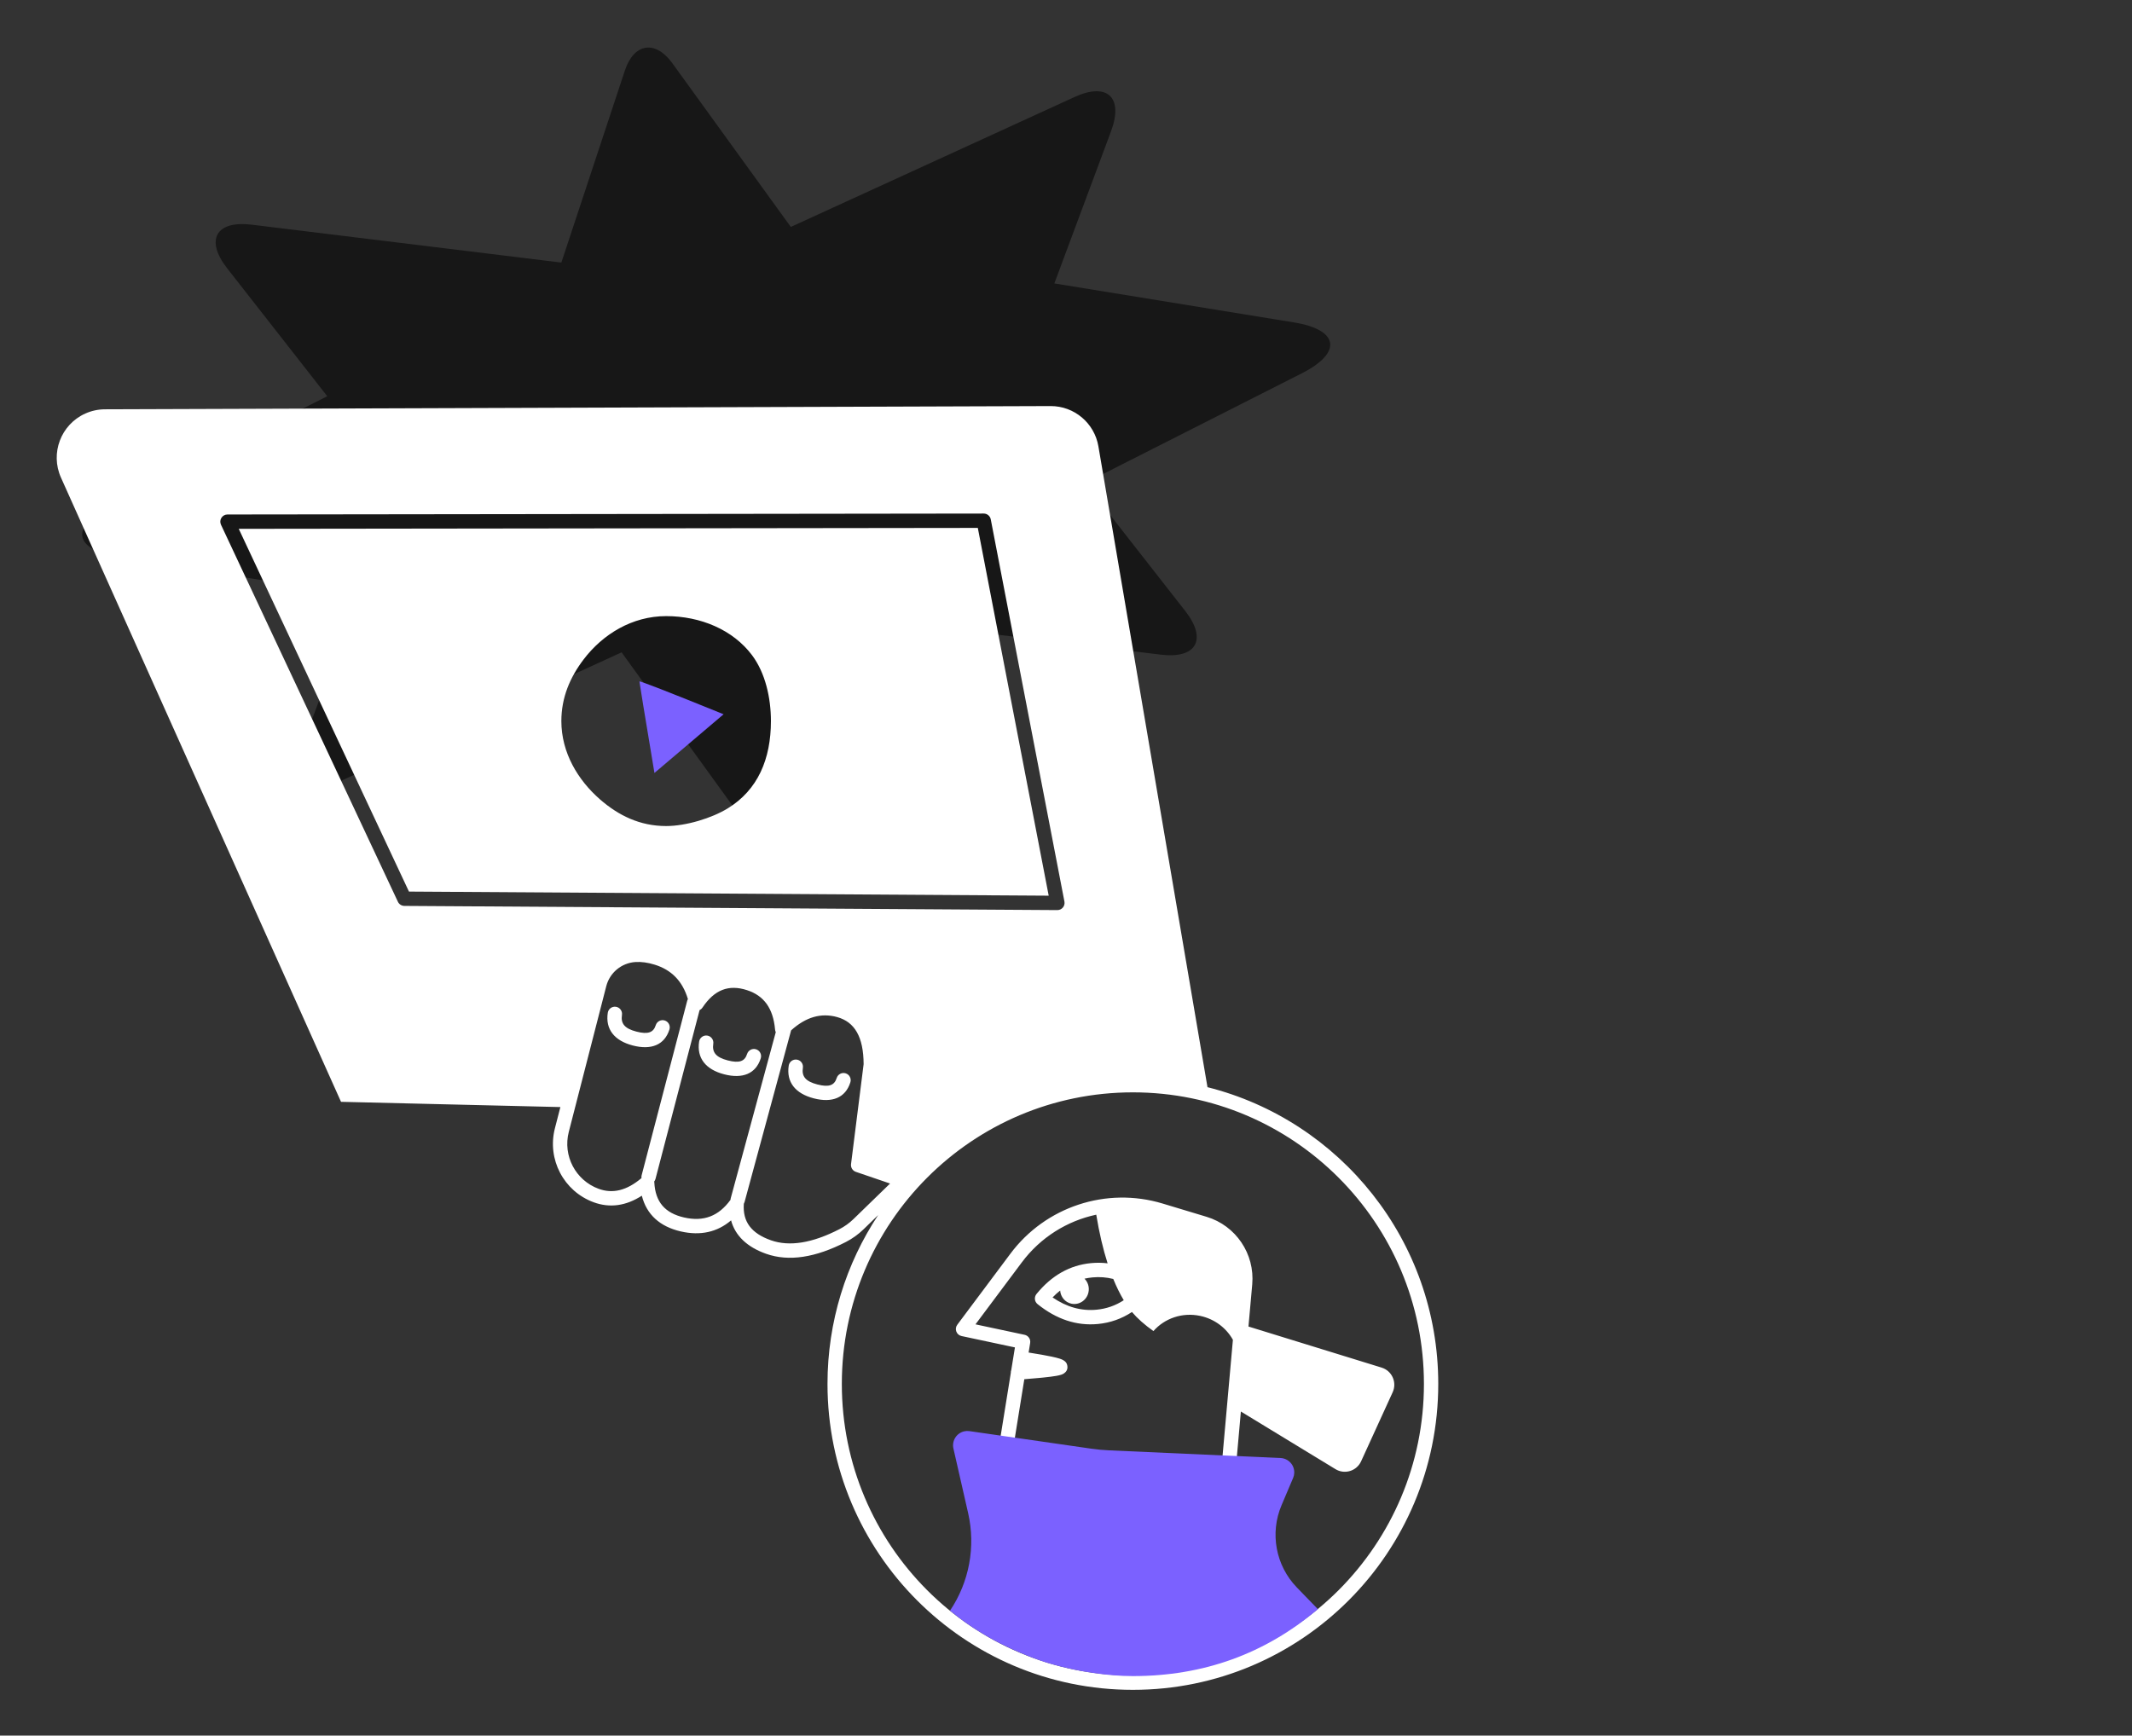 <svg width="183" height="149" viewBox="0 0 183 149" fill="none" xmlns="http://www.w3.org/2000/svg">
<rect x="0" y="0" width="183" height="149" fill="#333333" stroke="none"/>
<g clip-path="url(#clip0)">
<g clip-path="url(#clip1)">
<path d="M111.068 27.68L90.499 24.332L95.372 11.252C96.45 8.358 95.041 7.042 92.238 8.326L67.879 19.483L57.71 5.428C56.25 3.411 54.417 3.695 53.634 6.061L48.184 22.542L21.598 19.288C18.538 18.914 17.593 20.595 19.494 23.028L28.09 34.015L9.492 43.439C5.993 45.21 6.297 47.176 10.167 47.807L30.736 51.154L25.862 64.234C24.785 67.129 26.193 68.445 28.997 67.161L53.355 56.003L63.525 70.061C64.985 72.079 66.818 71.794 67.601 69.429L73.051 52.947L99.637 56.202C102.697 56.576 103.642 54.895 101.741 52.462L93.147 41.471L111.743 32.048C115.241 30.276 114.937 28.311 111.068 27.68Z" fill="#171717"/>
<mask id="mask0" mask-type="alpha" maskUnits="userSpaceOnUse" x="-3" y="15" width="275" height="262">
<path d="M133.764 248.323L210.88 276.5L245.647 263.153L271.188 225.584L265.915 180.6L229.664 145.173L202.806 15H16.444L-3 33.125L54.672 168.572L133.764 248.323Z" fill="#C4C4C4"/>
</mask>
<g mask="url(#mask0)">
<path fill-rule="evenodd" clip-rule="evenodd" d="M-98.772 128.405H-75.683C-75.343 128.405 -75.068 128.129 -75.068 127.788C-75.068 127.448 -75.343 127.172 -75.683 127.172H-102.933H-114.623L-160.85 254.673C-160.966 254.993 -161.318 255.158 -161.638 255.041C-161.957 254.925 -162.122 254.572 -162.006 254.252L-115.932 127.172H-137.043C-138.114 127.172 -138.982 126.303 -138.982 125.23C-138.982 124.157 -138.114 123.288 -137.043 123.288H-96.598C-96.664 123.137 -96.671 122.958 -96.595 122.788L-89.979 108.071C-89.662 107.365 -89.173 106.751 -88.556 106.283L-87.312 105.34C-85.882 104.257 -84.049 103.863 -82.304 104.263V104.263L-73.241 82.163C-72.071 80.821 -70.856 80.412 -69.597 80.937C-69.578 80.946 -69.558 80.954 -69.538 80.963C-68.071 81.613 -67.408 83.331 -68.057 84.801C-71.995 93.72 -75.057 100.655 -77.242 105.606L-65.086 108.836C-64.758 108.924 -64.562 109.261 -64.649 109.59C-64.736 109.919 -65.073 110.115 -65.401 110.027L-77.746 106.747C-78.29 107.98 -78.773 109.072 -79.193 110.024C-78.236 110.39 -77.8 111.837 -77.632 114.389C-77.609 114.736 -77.878 115.033 -78.225 115.045C-81.67 115.16 -84.574 115.717 -86.937 116.711C-88.09 117.196 -89.033 117.999 -89.768 119.13C-89.017 119.152 -88.331 119.245 -87.617 119.461C-86.043 119.939 -84.905 120.924 -84.433 122.511L-73.117 122.606H1.722L15.955 167.699C16.563 169.626 16.224 171.626 15.2 173.194H37.144C37.597 171.776 38.641 170.89 40.07 170.457C40.7 170.266 41.306 170.179 41.963 170.155C41.302 169.167 40.461 168.464 39.441 168.035C37.283 167.128 34.63 166.619 31.481 166.514L24.041 166.514C23.702 166.514 23.427 166.238 23.426 165.898C23.427 165.557 23.702 165.281 24.041 165.281L31.491 165.281L31.512 165.282C34.805 165.391 37.607 165.928 39.917 166.899C42.246 167.878 43.771 169.999 44.496 173.194H50.787C50.118 169.943 48.82 167.875 46.919 166.937C44.708 165.845 40.2 164.066 33.415 161.608C33.184 161.525 33.034 161.317 33.012 161.088L29.115 157.721C28.858 157.499 28.829 157.11 29.051 156.852C29.273 156.594 29.661 156.565 29.918 156.788L33.719 160.072C45.538 162.877 52.058 164.821 53.569 166.036C55.847 167.868 57.328 170.426 58.008 173.684C58.022 173.75 58.025 173.816 58.018 173.878H68.776C69.847 173.878 70.715 174.748 70.715 175.821C70.715 176.893 69.847 177.763 68.776 177.763H17.532L53.786 254.198C53.932 254.505 53.801 254.873 53.494 255.019C53.188 255.165 52.821 255.034 52.675 254.727L16.17 177.763H-1.195L26.831 232.338H18.393L25.372 254.275C25.499 254.673 25.203 255.078 24.786 255.078H20.812C20.803 255.079 20.793 255.079 20.784 255.078H-36.209C-36.64 255.078 -36.937 254.645 -36.783 254.242L-35.816 251.715C-34.772 248.988 -32.484 246.93 -29.666 246.183L-19.162 243.399L-22.605 232.338H-36.209L-55.308 183.319C-55.099 183.175 -54.993 182.911 -55.062 182.652L-65.065 145.157C-65.715 142.722 -64.363 140.2 -61.979 139.397L-37.393 131.119C-37.071 131.01 -36.898 130.661 -37.006 130.338C-37.114 130.016 -37.463 129.842 -37.785 129.951L-62.371 138.229C-65.371 139.239 -67.07 142.412 -66.253 145.475L-56.409 182.376L-61.409 232.158H-76.488V254.462C-76.488 254.803 -76.764 255.078 -77.103 255.078H-83.185C-83.525 255.078 -83.8 254.803 -83.8 254.462V240.875L-94.613 254.84C-94.73 254.99 -94.909 255.078 -95.099 255.078H-137.984C-138.416 255.078 -138.713 254.645 -138.559 254.242L-137.592 251.715C-136.548 248.988 -134.26 246.93 -131.442 246.183L-120.683 243.331L-118.326 232.158H-135.679L-115.474 174.008L-115.407 174.009L-98.772 128.405ZM48.1 95.041L29.272 94.591L5.234 41.003C4.294 38.908 5.227 36.446 7.318 35.504C7.849 35.265 8.424 35.141 9.006 35.139L90.176 34.861C92.205 34.854 93.941 36.317 94.282 38.321L103.644 93.334C115.025 96.197 123.453 106.517 123.453 118.809C123.453 133.314 111.717 145.073 97.241 145.073C82.764 145.073 71.028 133.314 71.028 118.809C71.028 113.451 72.629 108.469 75.378 104.314L74.118 105.539C73.671 105.972 73.163 106.337 72.61 106.622C69.991 107.97 67.704 108.324 65.766 107.64C64.132 107.064 63.109 106.091 62.751 104.769C61.574 105.777 60.124 106.102 58.453 105.722C56.638 105.31 55.496 104.262 55.091 102.65C53.738 103.525 52.346 103.725 50.959 103.215C48.386 102.27 46.947 99.525 47.63 96.866L48.1 95.041ZM-186.163 99.187L-183.654 35.051C-183.567 32.819 -181.736 31.055 -179.506 31.055H-86.756C-86.351 31.055 -85.949 31.114 -85.562 31.23C-83.366 31.891 -82.121 34.209 -82.78 36.41L-99.856 93.407C-100.754 96.404 -103.507 98.456 -106.629 98.456H-145.97C-145.987 98.456 -146.004 98.456 -146.021 98.456C-145.914 98.524 -145.807 98.596 -145.701 98.672C-145.404 98.889 -145.138 99.118 -144.904 99.362C-143.582 100.737 -143.414 102.857 -144.501 104.425L-152.021 115.265C-152.037 115.288 -152.054 115.31 -152.073 115.331L-154.137 117.58C-155.498 119.065 -157.472 119.769 -159.424 119.526L-163.088 122.72C-163.007 123.562 -162.965 124.416 -162.965 125.279C-162.965 139.784 -174.701 151.543 -189.178 151.543C-203.655 151.543 -215.391 139.784 -215.391 125.279C-215.391 110.774 -203.655 99.015 -189.178 99.015C-188.158 99.015 -187.152 99.073 -186.163 99.187ZM17.102 232.338H-21.316L-17.848 243.481H1.528C1.867 243.481 2.143 243.757 2.143 244.097C2.143 244.437 1.867 244.713 1.528 244.713H-19.144C-19.186 244.713 -19.227 244.709 -19.266 244.701L-29.352 247.374C-31.788 248.02 -33.766 249.799 -34.668 252.156L-35.314 253.846H19.935L14.905 239.277C14.793 238.955 14.964 238.604 15.285 238.493C15.606 238.382 15.956 238.552 16.067 238.874L21.236 253.846H23.945L17.102 232.338ZM-77.718 232.158H-117.069L-119.558 243.957C-119.606 244.185 -119.778 244.366 -120.002 244.425L-131.128 247.374C-133.563 248.02 -135.541 249.799 -136.443 252.156L-137.09 253.846H-95.4L-83.671 238.698C-83.312 238.234 -82.57 238.488 -82.57 239.075V253.846H-77.718V232.158ZM-164.987 113.584L-165.07 113.656C-165.143 113.533 -165.216 113.411 -165.291 113.289L-164.987 113.584ZM42.628 171.382C41.808 171.367 41.12 171.426 40.426 171.637C39.503 171.916 38.835 172.411 38.464 173.194H43.232C43.068 172.53 42.867 171.926 42.628 171.382ZM52.041 173.194H56.631C55.95 170.564 54.673 168.504 52.799 166.997C51.831 166.218 47.906 164.926 41.148 163.175C44.034 164.292 46.137 165.177 47.463 165.831C49.803 166.986 51.319 169.46 52.041 173.194ZM-82.779 105.422C-84.101 105.176 -85.482 105.499 -86.57 106.323L-87.814 107.266C-88.266 107.609 -88.625 108.06 -88.858 108.577L-95.081 122.422L-92.383 122.444C-91.599 118.952 -89.944 116.64 -87.413 115.575C-87.228 115.497 -87.04 115.422 -86.85 115.349L-82.779 105.422ZM-80.948 114C-80.29 113.928 -79.61 113.875 -78.909 113.84C-78.989 112.989 -79.109 112.323 -79.264 111.849C-79.349 111.588 -79.441 111.397 -79.532 111.277C-79.588 111.203 -79.625 111.177 -79.646 111.172C-79.662 111.168 -79.679 111.165 -79.696 111.163C-80.258 112.438 -80.676 113.383 -80.948 114ZM-85.742 122.5C-86.14 121.555 -86.903 120.965 -87.974 120.641C-88.747 120.406 -89.512 120.343 -90.428 120.361C-90.705 120.987 -90.936 121.685 -91.123 122.455L-85.742 122.5ZM-175.555 89.111C-173.039 91.6 -172.94 94.04 -175.366 96.102C-175.506 96.221 -175.683 96.266 -175.852 96.242L-175.347 102.965C-168.995 106.925 -164.458 113.533 -163.272 121.247L-160.244 118.608C-160.13 118.355 -159.855 118.204 -159.571 118.257C-157.914 118.567 -156.201 118.01 -155.042 116.747L-153.007 114.528L-145.511 103.722C-144.758 102.636 -144.875 101.169 -145.79 100.216C-145.972 100.027 -146.183 99.845 -146.423 99.67C-147.625 98.797 -148.936 98.694 -150.442 99.371L-155.938 106.678C-156.143 106.95 -156.528 107.005 -156.799 106.8C-157.071 106.595 -157.125 106.209 -156.92 105.937L-151.278 98.434C-150.855 97.032 -151.198 95.969 -152.332 95.113C-153.46 94.261 -154.554 94.169 -155.728 94.819C-155.735 94.823 -155.743 94.827 -155.75 94.831C-155.77 94.886 -155.799 94.939 -155.836 94.988L-161.481 102.494C-161.685 102.766 -162.071 102.82 -162.342 102.615C-162.613 102.41 -162.667 102.024 -162.463 101.752L-156.818 94.246C-156.76 94.169 -156.686 94.109 -156.605 94.067C-156.584 94.014 -156.555 93.962 -156.517 93.91L-148.487 83.17C-147.849 81.313 -148.07 80.061 -149.09 79.272C-150.193 78.419 -151.583 78.471 -153.368 79.501C-153.384 79.511 -153.398 79.523 -153.41 79.537L-167.926 97.191C-168.23 97.561 -168.821 97.456 -168.981 97.004C-169.564 95.348 -169.992 94.118 -170.266 93.314C-170.314 93.172 -170.363 93.022 -170.417 92.851C-170.453 92.736 -170.485 92.634 -170.544 92.444C-171.03 90.871 -171.286 90.274 -171.72 89.888C-172.298 89.374 -172.924 88.998 -173.6 88.757C-174.292 88.511 -175.03 88.67 -175.555 89.111ZM-176.216 90.193C-176.261 90.388 -176.276 90.589 -176.262 90.789L-175.947 94.972C-174.397 93.528 -174.458 92.02 -176.216 90.193ZM-153.031 114.562L-152.979 114.497L-153.007 114.528L-153.031 114.562ZM-150.582 82.581C-150.344 82.338 -149.955 82.335 -149.713 82.573C-149.471 82.812 -149.467 83.202 -149.706 83.445C-150.565 84.32 -151.643 84.311 -152.707 83.481C-153.779 82.644 -154.041 81.616 -153.332 80.642C-153.131 80.367 -152.747 80.307 -152.472 80.507C-152.198 80.708 -152.138 81.094 -152.338 81.368C-152.616 81.751 -152.54 82.049 -151.951 82.509C-151.352 82.976 -150.974 82.979 -150.582 82.581ZM-189.178 150.31C-175.38 150.31 -164.195 139.103 -164.195 125.279C-164.195 111.454 -175.38 100.247 -189.178 100.247C-202.976 100.247 -214.161 111.454 -214.161 125.279C-214.161 139.103 -202.976 150.31 -189.178 150.31ZM-180.661 123.553C-181.377 123.771 -182.218 123.604 -183.145 123.093C-183.443 122.929 -183.551 122.554 -183.387 122.256C-183.224 121.958 -182.85 121.849 -182.552 122.013C-181.793 122.432 -181.254 122.508 -180.866 122.308L-180.978 121.626C-181.019 121.381 -180.908 121.136 -180.699 121.004L-175.014 117.427L-179.392 116.245C-179.118 117.277 -179.591 118.396 -180.58 118.898C-181.493 119.361 -182.475 119.657 -183.523 119.786C-184.57 119.915 -185.595 119.866 -186.592 119.637C-187.261 119.484 -187.826 119.041 -188.136 118.429C-188.712 117.29 -188.257 115.9 -187.121 115.323C-186.208 114.86 -185.226 114.564 -184.178 114.435C-183.558 114.359 -182.946 114.345 -182.342 114.394C-182.821 113.207 -183.6 112.2 -184.57 111.446L-192.878 115.264L-200.04 116.537C-200.079 116.791 -200.099 117.051 -200.099 117.314V134.923C-196.048 135.859 -192.212 136.167 -188.588 135.849C-185.004 135.535 -181.833 134.664 -179.069 133.236L-180.661 123.553ZM-183.09 115.597C-183.399 115.599 -183.712 115.619 -184.028 115.658C-184.936 115.77 -185.781 116.024 -186.565 116.423C-187.095 116.692 -187.308 117.341 -187.039 117.872C-186.894 118.158 -186.63 118.365 -186.319 118.436C-185.461 118.632 -184.58 118.675 -183.672 118.563C-182.765 118.451 -181.92 118.197 -181.136 117.798C-180.605 117.529 -180.393 116.88 -180.662 116.349C-180.714 116.245 -180.783 116.152 -180.864 116.071C-180.853 116.122 -180.846 116.175 -180.841 116.228C-180.778 116.949 -181.276 117.581 -181.952 117.64C-182.629 117.699 -183.228 117.163 -183.291 116.443C-183.319 116.132 -183.241 115.837 -183.09 115.597ZM-180.984 114.539L-173.335 116.604C-172.817 116.744 -172.713 117.435 -173.168 117.721L-179.698 121.83L-177.783 133.474C-177.741 133.733 -177.867 133.991 -178.097 134.116C-181.105 135.748 -184.567 136.734 -188.481 137.077C-192.382 137.419 -196.508 137.062 -200.859 136.01C-201.135 135.943 -201.329 135.695 -201.329 135.411V117.314C-201.329 114.73 -199.758 112.406 -197.363 111.448L-192.022 109.311C-191.462 109.088 -190.88 108.925 -190.286 108.827C-186.172 108.148 -182.222 110.618 -180.984 114.539ZM-188.567 126.054C-190.891 127.292 -193.777 126.408 -195.013 124.08C-196.248 121.751 -195.366 118.86 -193.042 117.622C-192.742 117.462 -192.37 117.576 -192.21 117.876C-192.051 118.177 -192.165 118.55 -192.465 118.71C-194.189 119.628 -194.843 121.773 -193.927 123.501C-193.01 125.229 -190.869 125.885 -189.144 124.966C-188.845 124.806 -188.472 124.92 -188.313 125.221C-188.153 125.521 -188.267 125.894 -188.567 126.054ZM97.241 143.841C111.038 143.841 122.223 132.634 122.223 118.809C122.223 104.985 111.038 93.778 97.241 93.778C83.443 93.778 72.258 104.985 72.258 118.809C72.258 132.634 83.443 143.841 97.241 143.841ZM93.088 109.774C93.38 110.065 93.523 110.5 93.429 110.941C93.285 111.624 92.629 112.062 91.964 111.921C91.419 111.805 91.037 111.334 90.998 110.792C90.775 110.968 90.558 111.166 90.348 111.384C91.563 112.216 92.814 112.562 94.118 112.438C94.965 112.358 95.743 112.088 96.457 111.624C96.131 111.079 95.831 110.47 95.557 109.798C94.972 109.651 94.378 109.607 93.771 109.665C93.538 109.687 93.311 109.723 93.088 109.774ZM106.511 121.179L105.919 127.817C105.893 128.103 105.674 128.333 105.391 128.373C102.096 128.831 98.532 128.65 94.702 127.834C90.856 127.015 87.969 125.857 86.04 124.343C85.863 124.204 85.776 123.981 85.812 123.759L86.764 117.859C86.76 117.774 86.775 117.691 86.803 117.615L87.117 115.675L82.534 114.699C82.095 114.605 81.9 114.087 82.17 113.727L86.73 107.627C89.749 103.588 94.965 101.869 99.788 103.322L103.567 104.462C106.082 105.22 107.719 107.645 107.485 110.266L107.162 113.882L118.594 117.409C118.658 117.429 118.721 117.453 118.782 117.481C119.554 117.835 119.893 118.749 119.54 119.523L116.83 125.452C116.805 125.507 116.777 125.56 116.746 125.611C116.305 126.338 115.359 126.569 114.633 126.127L106.511 121.179ZM94.097 104.28C91.601 104.811 89.314 106.225 87.714 108.366L83.731 113.694L87.945 114.592C88.266 114.66 88.477 114.968 88.424 115.293L88.291 116.115C89.139 116.248 89.799 116.366 90.275 116.467C90.577 116.531 90.809 116.59 90.978 116.646C91.083 116.681 91.17 116.716 91.247 116.759C91.436 116.865 91.573 116.996 91.615 117.257C91.665 117.565 91.521 117.775 91.323 117.908C91.248 117.958 91.172 117.992 91.084 118.021C90.972 118.058 90.833 118.089 90.658 118.12C90.378 118.168 90.001 118.216 89.528 118.264C89.415 118.275 89.297 118.286 89.174 118.298C88.908 118.323 88.337 118.371 87.922 118.405L87.085 123.589C88.848 124.868 91.473 125.887 94.958 126.629C98.465 127.376 101.725 127.57 104.738 127.214L105.826 115.022C105.262 114.012 104.263 113.234 103.019 112.969C101.473 112.64 99.952 113.189 99.005 114.272C98.242 113.732 97.628 113.187 97.162 112.635C96.276 113.219 95.299 113.564 94.234 113.665C92.411 113.838 90.677 113.261 89.059 111.958C88.793 111.744 88.752 111.354 88.968 111.089C90.258 109.504 91.829 108.611 93.656 108.438C94.134 108.393 94.606 108.399 95.071 108.456C94.678 107.232 94.353 105.84 94.097 104.28ZM62.7 103.008C62.702 102.963 62.709 102.919 62.721 102.874L66.588 88.611C66.556 88.545 66.535 88.471 66.528 88.39C66.366 86.563 65.575 85.472 64.108 85.001C62.54 84.496 61.317 84.97 60.294 86.504C60.227 86.603 60.142 86.674 60.048 86.719L56.265 101.206C56.243 101.29 56.205 101.366 56.155 101.43C56.159 101.453 56.161 101.477 56.163 101.502C56.248 103.179 57.065 104.143 58.725 104.521C60.394 104.9 61.682 104.411 62.7 103.008ZM63.846 103.346C63.846 103.352 63.846 103.358 63.845 103.364C63.744 104.878 64.477 105.879 66.174 106.478C67.752 107.034 69.704 106.732 72.048 105.526C72.493 105.297 72.902 105.003 73.261 104.654L76.399 101.606L73.46 100.602C73.183 100.507 73.012 100.231 73.048 99.941L74.129 91.357C74.119 89.017 73.36 87.729 71.851 87.314C70.481 86.937 69.184 87.302 67.905 88.456L63.908 103.197C63.894 103.25 63.873 103.3 63.846 103.346ZM55.062 101.139C55.05 101.06 55.054 100.977 55.076 100.895L58.99 85.901C59.003 85.851 59.022 85.805 59.045 85.762C58.58 84.223 57.637 83.26 56.184 82.813C55.595 82.631 55.049 82.558 54.544 82.59C53.349 82.665 52.337 83.503 52.038 84.665L48.822 97.174C48.295 99.219 49.403 101.331 51.382 102.058C52.587 102.501 53.791 102.213 55.062 101.139ZM53.385 87.135C53.272 87.871 53.615 88.3 54.624 88.562C55.629 88.823 56.089 88.639 56.287 88.011C56.389 87.686 56.735 87.507 57.059 87.609C57.382 87.712 57.562 88.058 57.46 88.382C57.041 89.709 55.898 90.167 54.315 89.755C52.737 89.345 51.952 88.362 52.169 86.947C52.221 86.611 52.535 86.38 52.871 86.432C53.206 86.484 53.437 86.799 53.385 87.135ZM61.224 89.608C61.111 90.344 61.454 90.773 62.464 91.035C63.469 91.296 63.928 91.112 64.126 90.484C64.229 90.16 64.574 89.98 64.898 90.082C65.222 90.185 65.402 90.531 65.299 90.855C64.881 92.182 63.738 92.64 62.155 92.228C60.577 91.818 59.791 90.835 60.009 89.42C60.061 89.084 60.375 88.853 60.71 88.905C61.046 88.957 61.276 89.272 61.224 89.608ZM68.915 91.671C68.802 92.407 69.145 92.837 70.155 93.099C71.159 93.36 71.619 93.176 71.817 92.548C71.92 92.223 72.265 92.043 72.589 92.146C72.913 92.248 73.093 92.595 72.99 92.919C72.572 94.246 71.429 94.703 69.846 94.292C68.267 93.882 67.482 92.899 67.7 91.484C67.752 91.147 68.066 90.917 68.401 90.969C68.737 91.02 68.967 91.335 68.915 91.671ZM-24.859 51.961C-27.577 50.482 -29.603 49.375 -30.938 48.638C-32.201 47.941 -33.725 47.091 -35.509 46.088C-38.485 48.774 -39.63 52.673 -38.936 57.857L-35.511 57.436C-35.174 57.394 -34.867 57.635 -34.825 57.972C-34.784 58.31 -35.024 58.617 -35.361 58.659L-39.383 59.154C-39.712 59.194 -40.013 58.966 -40.065 58.638C-40.746 54.312 -40.252 50.721 -38.577 47.899L-40.484 49.619C-40.944 50.617 -41.191 51.73 -41.172 52.898L-40.94 66.899C-38.022 67.949 -34.785 68.256 -31.222 67.818C-27.664 67.38 -24.591 66.492 -22 65.155L-23.122 59.977C-23.206 59.59 -22.908 59.225 -22.513 59.23C-22.352 59.233 -22.19 59.224 -22.028 59.204C-20.09 58.965 -18.711 57.198 -18.949 55.256C-19.187 53.313 -20.951 51.932 -22.89 52.171C-23.271 52.218 -23.635 52.324 -23.974 52.485C-24.332 52.655 -24.754 52.446 -24.838 52.059L-24.848 52.014C-24.852 51.996 -24.855 51.979 -24.859 51.961ZM-31.767 44.089C-28.04 44.666 -24.885 47.363 -23.808 51.107C-23.559 51.033 -23.302 50.98 -23.04 50.948C-20.427 50.626 -18.049 52.488 -17.729 55.105C-17.412 57.687 -19.214 60.039 -21.769 60.412L-20.699 65.351C-20.641 65.618 -20.766 65.892 -21.006 66.023C-23.824 67.558 -27.18 68.562 -31.072 69.041C-34.987 69.523 -38.555 69.145 -41.769 67.904C-42.002 67.814 -42.158 67.591 -42.162 67.34L-42.402 52.918C-42.458 49.544 -40.596 46.557 -37.792 45.049C-39.626 44.428 -40.767 42.53 -40.391 40.572C-40.188 39.516 -39.573 38.618 -38.722 38.045C-39.879 37.363 -40.554 36.014 -40.313 34.61C-40.069 33.186 -38.935 32.082 -37.507 31.878L-35.099 31.534C-33.371 31.287 -31.771 32.49 -31.524 34.222C-31.524 34.225 -31.523 34.229 -31.523 34.233C-31.363 35.386 -31.809 36.489 -32.623 37.21C-31.284 37.645 -30.247 38.822 -30.061 40.314C-30.061 40.318 -30.06 40.322 -30.06 40.325C-29.875 41.847 -30.577 43.278 -31.767 44.089ZM-34.846 52.386C-34.737 52.345 -34.621 52.32 -34.499 52.314C-33.821 52.278 -33.24 52.835 -33.203 53.557C-33.185 53.893 -33.288 54.206 -33.472 54.448C-33.05 54.428 -32.632 54.354 -32.218 54.227C-30.959 53.842 -29.944 53.027 -29.162 51.761C-30.517 51.149 -31.813 51.043 -33.072 51.428C-33.729 51.63 -34.32 51.948 -34.846 52.386ZM-35.567 53.111C-35.766 53.349 -35.953 53.611 -36.129 53.895C-35.94 53.98 -35.752 54.056 -35.565 54.121C-35.618 53.986 -35.651 53.84 -35.659 53.686C-35.67 53.482 -35.636 53.287 -35.567 53.111ZM-31.859 55.406C-33.621 55.946 -35.438 55.703 -37.277 54.697C-37.571 54.537 -37.682 54.171 -37.529 53.873C-36.565 52.009 -35.194 50.79 -33.432 50.25C-31.67 49.71 -29.852 49.953 -28.013 50.958C-27.72 51.119 -27.608 51.485 -27.762 51.782C-28.725 53.646 -30.096 54.866 -31.859 55.406ZM-37.523 60.795C-37.844 60.684 -38.015 60.334 -37.905 60.012C-37.794 59.69 -37.444 59.519 -37.123 59.63C-36.361 59.892 -35.474 59.754 -34.433 59.178C-34.135 59.014 -33.761 59.122 -33.597 59.42C-33.433 59.718 -33.541 60.093 -33.838 60.257C-35.163 60.99 -36.4 61.182 -37.523 60.795ZM18.968 45.047L34.155 77.418C34.256 77.632 34.471 77.77 34.708 77.772L90.757 78.131C91.145 78.133 91.439 77.779 91.365 77.398L85.042 44.587C84.986 44.297 84.732 44.087 84.437 44.088L19.524 44.169C19.074 44.17 18.777 44.639 18.968 45.047ZM83.931 45.321L90.015 76.894L35.103 76.542L20.493 45.4L83.931 45.321ZM57.178 70.916C58.894 70.916 61.102 70.235 62.466 69.399C65.05 67.816 66.172 65.162 66.172 61.905C66.172 59.881 65.681 57.761 64.557 56.256C62.916 54.062 60.125 52.894 57.178 52.894C54.251 52.894 51.726 54.457 50.084 56.626C48.939 58.138 48.184 59.861 48.184 61.905C48.184 64.618 49.607 66.974 51.5 68.626C53.08 70.005 54.919 70.916 57.178 70.916ZM-169.73 49.414C-170.664 49.414 -171.421 50.173 -171.421 51.108C-171.421 52.044 -170.664 52.803 -169.73 52.803H-106.235C-105.301 52.803 -104.544 52.044 -104.544 51.108C-104.544 50.173 -105.301 49.414 -106.235 49.414H-169.73ZM-169.422 61.121C-170.356 61.121 -171.113 61.88 -171.113 62.816C-171.113 63.751 -170.356 64.51 -169.422 64.51H-144.903C-143.969 64.51 -143.212 63.751 -143.212 62.816C-143.212 61.88 -143.969 61.121 -144.903 61.121H-169.422ZM-136.676 61.121C-137.609 61.121 -138.367 61.88 -138.367 62.816C-138.367 63.751 -137.609 64.51 -136.676 64.51H-124.566C-123.632 64.51 -122.875 63.751 -122.875 62.816C-122.875 61.88 -123.632 61.121 -124.566 61.121H-136.676ZM-116.997 61.121C-117.931 61.121 -118.688 61.88 -118.688 62.816C-118.688 63.751 -117.931 64.51 -116.997 64.51H-107.946C-107.012 64.51 -106.255 63.751 -106.255 62.816C-106.255 61.88 -107.012 61.121 -107.946 61.121H-116.997Z" fill="white"/>
<path fill-rule="evenodd" clip-rule="evenodd" d="M-54.74 122.712L-57.053 117.147C-58.601 113.422 -61.529 110.487 -65.17 108.917L-60.739 74.831C-60.271 71.232 -57 68.681 -53.404 69.109L-42.895 70.36L-42.282 66.971L-21.091 63.868L-15.029 73.677L-2.081 75.219C0.34 75.507 2.452 76.999 3.537 79.186L42.269 157.254H12.532L1.527 122.671L-54.74 122.712ZM-131.526 75.909H-114.614C-112.279 75.909 -110.386 77.805 -110.386 80.145C-110.386 82.484 -112.279 84.381 -114.614 84.381H-131.526C-133.861 84.381 -135.754 82.484 -135.754 80.145C-135.754 77.805 -133.861 75.909 -131.526 75.909ZM54.885 58.506C54.885 58.428 57.293 59.366 62.11 61.319L56.174 66.358C55.314 61.202 54.885 58.584 54.885 58.506ZM1.814 121.831L-4.782 96.969C-4.87 96.64 -5.207 96.444 -5.535 96.531C-5.863 96.619 -6.058 96.956 -5.971 97.285L0.625 122.147C0.713 122.476 1.049 122.672 1.378 122.585C1.706 122.497 1.901 122.16 1.814 121.831ZM-191.296 133.533C-191.053 133.536 -190.81 133.534 -190.568 133.526L-174.995 133.005C-174.782 132.998 -174.572 133.046 -174.383 133.145C-173.781 133.46 -173.549 134.205 -173.864 134.808L-176.044 138.98L-171.078 142.527C-172.484 144.003 -173.778 145.132 -174.961 145.915C-175.716 146.414 -176.431 146.815 -176.927 147.108C-179.281 148.501 -181.67 149.216 -183.375 149.637C-185.369 150.13 -187.414 150.327 -189.699 150.327C-190.118 150.327 -191.387 150.248 -191.795 150.205C-194.983 149.87 -198.638 148.969 -202.703 146.367C-203.449 145.888 -204.842 144.847 -206.111 143.69C-206.343 143.478 -206.696 143.129 -207.172 142.641L-202.216 138.98L-203.805 135.07C-203.868 134.917 -203.899 134.753 -203.896 134.588C-203.887 133.907 -203.328 133.363 -202.649 133.373L-191.296 133.533ZM95.184 124.511L109.917 125.171C110.596 125.201 111.122 125.777 111.091 126.457C111.085 126.604 111.052 126.749 110.994 126.884L110.003 129.22C108.982 131.625 109.5 134.409 111.317 136.284L113.12 138.145C108.604 141.976 103.31 143.892 97.24 143.892C95.093 143.892 92.516 143.51 90.214 142.848C88.964 142.489 87.736 141.979 86.734 141.519C85.601 141 84.311 140.292 82.914 139.324C82.612 139.115 82.155 138.767 81.542 138.278C83.194 135.823 83.758 132.791 83.101 129.904L81.837 124.355C81.686 123.691 82.101 123.03 82.763 122.879C82.91 122.845 83.062 122.839 83.212 122.861L93.682 124.37C94.18 124.442 94.682 124.489 95.184 124.511Z" fill="#7B61FF"/>
</g>
</g>
</g>
<defs>
<clipPath id="clip0">
<rect width="183" height="149" fill="white"/>
</clipPath>
<clipPath id="clip1">
<rect width="202" height="165" fill="white"/>
</clipPath>
</defs>
</svg>

